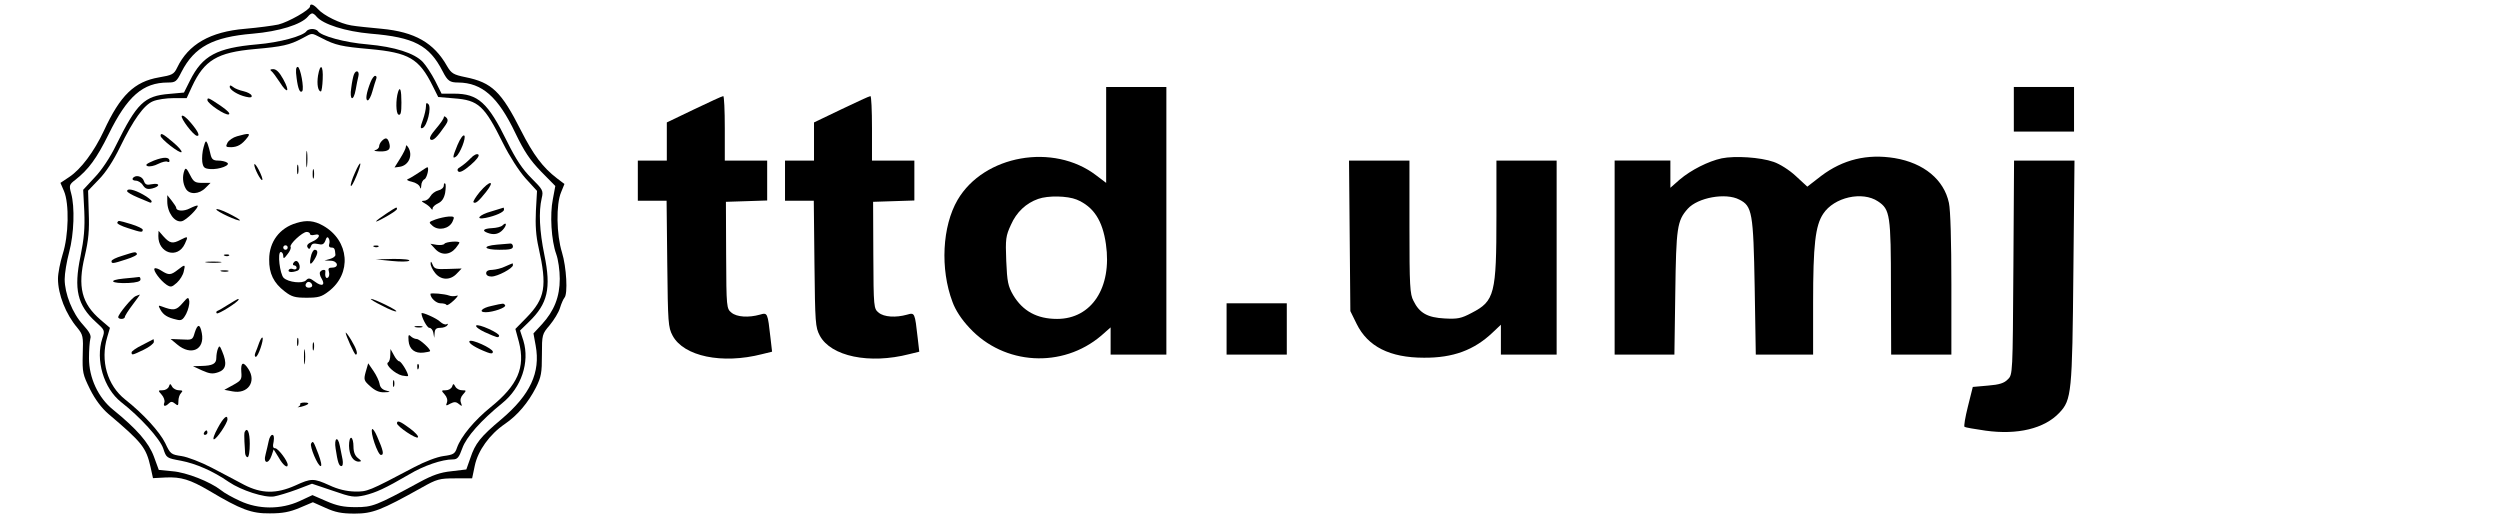 <?xml version="1.0" standalone="no"?>
<!DOCTYPE svg PUBLIC "-//W3C//DTD SVG 20010904//EN"
 "http://www.w3.org/TR/2001/REC-SVG-20010904/DTD/svg10.dtd">
<svg version="1.0" xmlns="http://www.w3.org/2000/svg"
 width="1121pt" height="233pt" viewBox="0 0 1121 233"
 preserveAspectRatio="xMidYMid meet">

<g transform="translate(0,233) scale(0.1,-0.1)"
fill="#000000" stroke="none">
<path d="M1390 2301 c0 -15 -97 -70 -142 -81 -24 -5 -90 -14 -148 -19 -158
-13 -256 -70 -306 -175 -14 -29 -22 -33 -81 -43 -111 -19 -174 -81 -247 -239
-44 -94 -103 -173 -156 -208 l-39 -26 16 -37 c24 -56 21 -200 -6 -283 -11 -36
-21 -85 -21 -110 0 -70 35 -159 87 -220 25 -31 27 -38 24 -119 -2 -81 0 -90
33 -157 23 -46 52 -84 82 -110 151 -128 169 -150 189 -238 l11 -50 57 3 c69 3
109 -9 196 -60 141 -84 189 -102 271 -101 57 0 89 6 134 25 l59 25 56 -25 c44
-20 72 -26 131 -26 81 0 119 15 300 116 69 39 81 42 151 42 l76 0 12 57 c14
67 66 140 135 187 57 39 104 95 139 163 24 48 27 66 27 147 0 91 1 93 35 133
19 23 40 57 46 77 6 20 15 40 20 46 16 17 9 138 -11 203 -25 80 -27 216 -4
270 l15 37 -33 25 c-64 49 -106 105 -162 215 -88 174 -130 215 -249 239 -54
11 -63 17 -82 49 -59 105 -145 154 -294 168 -53 5 -114 11 -136 15 -49 8 -123
44 -149 73 -20 22 -36 27 -36 12z m29 -45 c29 -35 130 -67 243 -77 195 -16
263 -52 323 -169 22 -43 32 -50 70 -50 107 -1 179 -65 256 -227 40 -83 65
-120 115 -172 l64 -65 -11 -59 c-14 -69 -7 -185 15 -246 9 -24 16 -74 16 -111
0 -81 -25 -144 -80 -204 l-38 -41 10 -55 c22 -120 -24 -220 -154 -330 -94 -79
-117 -108 -139 -174 l-18 -51 -67 -8 c-50 -5 -86 -18 -143 -49 -195 -106 -211
-112 -286 -112 -54 0 -84 6 -132 27 l-62 27 -58 -27 c-83 -38 -184 -38 -267 1
-33 15 -71 36 -85 48 -49 38 -154 80 -218 85 l-61 6 -22 60 c-23 62 -76 123
-183 210 -67 54 -108 143 -108 231 0 36 3 75 6 87 5 15 -4 31 -33 63 -47 51
-82 139 -82 204 0 26 9 80 20 121 22 82 26 203 9 264 -10 36 -8 40 18 60 60
47 96 96 150 205 84 171 154 232 266 232 34 0 39 4 61 48 58 112 140 156 319
171 118 10 218 41 248 77 6 8 15 14 19 14 4 0 13 -6 19 -14z"/>
<path d="M1375 2191 c-13 -22 -122 -52 -223 -60 -180 -16 -244 -50 -300 -162
l-27 -54 -66 -6 c-112 -9 -145 -41 -239 -231 -25 -52 -64 -111 -95 -143 l-52
-56 5 -97 c3 -75 -1 -121 -17 -201 -31 -148 -14 -220 69 -295 40 -36 41 -38
29 -73 -32 -97 6 -224 84 -286 85 -66 174 -164 189 -208 14 -43 15 -43 80 -55
67 -13 143 -46 214 -95 56 -38 161 -72 203 -65 18 3 64 17 102 31 l68 26 92
-31 c86 -30 97 -31 144 -21 52 13 90 30 200 94 65 39 147 67 195 67 21 0 28 8
43 50 18 51 84 125 180 203 85 69 123 183 94 279 l-15 46 40 39 c84 81 100
150 69 300 -22 107 -26 194 -12 254 8 34 6 38 -46 90 -40 40 -69 83 -109 164
-86 175 -130 215 -238 215 l-56 0 -29 58 c-16 31 -41 69 -55 84 -38 40 -126
68 -248 79 -101 8 -210 38 -223 60 -4 5 -15 9 -25 9 -10 0 -21 -4 -25 -9z m68
-32 c61 -32 90 -38 215 -49 175 -16 221 -42 282 -165 l25 -50 71 -6 c110 -8
136 -33 220 -202 29 -58 70 -122 100 -156 l52 -57 -5 -89 c-3 -64 0 -112 12
-165 39 -174 30 -228 -55 -315 l-49 -50 16 -59 c29 -114 -5 -193 -126 -291
-74 -60 -134 -132 -152 -183 -9 -27 -16 -31 -61 -37 -29 -4 -84 -25 -131 -50
-205 -108 -209 -110 -267 -109 -36 1 -75 10 -113 28 -71 32 -81 32 -153 -1
-85 -38 -151 -37 -229 3 -33 18 -99 52 -146 77 -48 25 -108 48 -135 52 -47 7
-50 9 -73 58 -25 51 -99 132 -179 195 -81 64 -113 174 -81 281 l12 41 -42 36
c-85 73 -104 148 -71 285 17 73 21 117 18 194 l-3 100 48 50 c31 31 66 85 95
145 60 123 107 189 148 206 19 8 60 14 92 14 l59 0 24 52 c55 118 113 153 281
168 125 11 156 18 213 48 49 26 38 26 88 1z"/>
<path d="M1330 1980 c6 -48 15 -69 25 -59 10 10 -8 109 -20 109 -8 0 -10 -15
-5 -50z"/>
<path d="M1426 1991 c-6 -39 0 -71 13 -71 3 0 7 25 8 55 3 63 -11 74 -21 16z"/>
<path d="M1216 2012 c6 -4 23 -27 38 -50 35 -56 48 -45 16 13 -17 31 -31 45
-45 45 -12 0 -16 -3 -9 -8z"/>
<path d="M1587 1996 c-3 -7 -9 -34 -12 -60 -9 -56 10 -64 20 -8 3 20 9 47 12
60 6 24 -11 31 -20 8z"/>
<path d="M1662 1963 c-19 -48 -25 -83 -13 -83 5 0 15 18 21 41 6 22 14 47 17
55 3 8 1 14 -5 14 -5 0 -14 -12 -20 -27z"/>
<path d="M1030 1941 c0 -14 37 -37 73 -45 21 -5 28 -3 25 6 -3 7 -19 15 -36
19 -18 4 -39 12 -47 19 -10 8 -15 9 -15 1z"/>
<path d="M1785 1918 c-11 -35 -10 -98 2 -102 10 -4 13 10 13 54 0 57 -6 75
-15 48z"/>
<path d="M930 1881 c0 -15 81 -70 96 -64 8 3 -5 17 -37 39 -55 37 -59 38 -59
25z"/>
<path d="M1910 1853 c0 -11 -6 -39 -14 -61 -12 -33 -12 -40 -1 -36 20 8 41 92
26 107 -8 8 -11 6 -11 -10z"/>
<path d="M815 1810 c-6 -10 52 -87 68 -89 15 -2 6 19 -27 58 -20 24 -37 37
-41 31z"/>
<path d="M1990 1804 c0 -6 -16 -29 -35 -51 -24 -28 -32 -44 -24 -49 11 -7 29
10 66 64 12 17 13 26 4 35 -6 6 -11 7 -11 1z"/>
<path d="M720 1721 c0 -14 88 -82 94 -73 3 5 -15 25 -39 45 -45 38 -55 43 -55
28z"/>
<path d="M1063 1719 c-18 -5 -37 -18 -43 -29 -9 -18 -8 -20 17 -20 29 1 48 12
72 43 16 20 7 21 -46 6z"/>
<path d="M2051 1679 c-22 -53 -23 -63 -6 -51 18 13 46 85 37 94 -5 5 -18 -12
-31 -43z"/>
<path d="M1712 1698 c-7 -7 -12 -18 -12 -24 0 -7 -8 -15 -17 -17 -10 -3 -1 -5
19 -6 41 -1 52 9 43 39 -7 23 -16 25 -33 8z"/>
<path d="M913 1670 c-6 -20 -8 -49 -6 -66 4 -25 9 -30 36 -32 41 -3 94 18 75
29 -7 5 -25 9 -40 9 -22 0 -29 6 -34 28 -3 15 -9 36 -13 47 -7 17 -10 15 -18
-15z"/>
<path d="M1820 1672 c0 -7 -12 -31 -26 -53 l-25 -40 23 3 c41 6 61 52 38 88
-7 10 -10 11 -10 2z"/>
<path d="M1373 1615 c0 -33 2 -45 4 -27 2 18 2 45 0 60 -2 15 -4 0 -4 -33z"/>
<path d="M2110 1620 c-14 -15 -34 -31 -45 -38 -13 -7 -17 -14 -10 -21 7 -6 25
3 55 29 28 24 41 42 35 47 -6 5 -20 -1 -35 -17z"/>
<path d="M690 1610 c-33 -14 -41 -20 -28 -25 9 -3 30 1 47 10 18 9 36 13 41
10 6 -3 10 -2 10 3 0 19 -26 19 -70 2z"/>
<path d="M1140 1592 c0 -17 30 -75 36 -69 3 3 -4 22 -15 44 -11 21 -20 32 -21
25z"/>
<path d="M1332 1570 c0 -19 2 -27 5 -17 2 9 2 25 0 35 -3 9 -5 1 -5 -18z"/>
<path d="M1591 1554 c-12 -26 -20 -52 -18 -57 2 -6 13 14 25 43 28 67 21 79
-7 14z"/>
<path d="M827 1566 c-10 -26 -8 -58 6 -82 16 -28 60 -26 89 4 l22 22 -37 0
c-32 0 -39 4 -55 36 -15 30 -20 33 -25 20z"/>
<path d="M1402 1550 c0 -19 2 -27 5 -17 2 9 2 25 0 35 -3 9 -5 1 -5 -18z"/>
<path d="M1878 1556 c-19 -13 -41 -26 -49 -29 -8 -3 -1 -8 18 -12 18 -4 34
-15 36 -24 3 -10 5 -8 6 7 0 12 7 25 14 28 11 4 23 54 13 54 -2 0 -19 -11 -38
-24z"/>
<path d="M595 1530 c-3 -5 3 -10 13 -10 11 0 26 -9 33 -21 11 -16 20 -19 42
-14 36 9 35 26 -2 19 -23 -5 -30 -2 -36 15 -7 22 -39 29 -50 11z"/>
<path d="M1990 1498 c0 -9 -11 -19 -25 -22 -13 -3 -29 -15 -35 -26 -6 -11 -18
-20 -28 -20 -14 -1 -14 -2 3 -12 11 -6 23 -16 27 -22 6 -8 8 -8 8 0 0 6 11 16
24 22 17 8 27 22 32 47 3 20 4 39 0 42 -3 4 -6 -1 -6 -9z"/>
<path d="M2151 1469 c-18 -22 -31 -43 -28 -46 9 -8 23 4 57 47 42 53 16 52
-29 -1z"/>
<path d="M570 1473 c0 -5 21 -17 47 -28 26 -11 51 -21 55 -23 4 -2 8 0 8 5 0
5 -17 19 -39 31 -39 22 -71 29 -71 15z"/>
<path d="M750 1427 c0 -50 33 -96 65 -89 20 4 78 62 71 70 -2 2 -18 -4 -34
-12 -28 -15 -62 -13 -62 3 0 3 -9 17 -20 31 l-20 25 0 -28z"/>
<path d="M970 1391 c0 -9 99 -55 106 -49 2 2 -21 16 -51 31 -30 15 -55 23 -55
18z"/>
<path d="M1735 1374 c-62 -41 -65 -50 -8 -18 29 16 53 32 53 37 0 10 -1 10
-45 -19z"/>
<path d="M2203 1382 c-55 -15 -75 -39 -25 -29 44 9 82 26 82 37 0 5 -1 9 -2 9
-2 -1 -27 -8 -55 -17z"/>
<path d="M1953 1346 c-32 -12 -32 -12 -13 -29 27 -23 74 -13 89 19 10 22 9 24
-17 23 -15 -1 -42 -7 -59 -13z"/>
<path d="M526 1332 c-3 -5 19 -16 48 -25 61 -20 66 -20 66 -7 0 5 -23 16 -52
25 -61 18 -56 17 -62 7z"/>
<path d="M1329 1330 c-75 -22 -122 -84 -122 -163 -1 -63 20 -106 70 -144 31
-24 46 -28 98 -28 52 0 67 4 98 28 106 80 94 228 -24 295 -41 23 -74 26 -120
12z m61 -49 c0 -5 9 -7 20 -4 31 8 24 -16 -9 -30 -21 -9 -27 -17 -22 -26 6
-10 10 -9 15 4 4 13 13 15 31 11 20 -5 27 -2 34 15 5 16 10 19 15 10 4 -6 5
-18 2 -26 -3 -9 1 -15 9 -15 14 0 17 -4 19 -32 1 -7 -10 -15 -24 -19 l-25 -7
28 -1 c32 -1 39 -31 6 -31 -15 0 -19 -4 -14 -19 3 -11 1 -22 -5 -26 -9 -6 -14
7 -11 28 2 10 -17 9 -24 -3 -3 -5 0 -18 7 -29 18 -30 2 -38 -30 -14 -23 17
-29 18 -40 6 -15 -16 -79 -9 -100 11 -17 16 -29 116 -13 116 6 0 11 -8 11 -17
0 -15 4 -13 19 7 11 13 17 28 14 33 -7 11 53 67 72 67 8 0 15 -4 15 -9z m-100
-61 c0 -5 -4 -10 -10 -10 -5 0 -10 5 -10 10 0 6 5 10 10 10 6 0 10 -4 10 -10z
m110 -171 c0 -5 -7 -9 -15 -9 -15 0 -20 12 -9 23 8 8 24 -1 24 -14z"/>
<path d="M1396 1188 c-11 -43 -6 -53 13 -23 18 29 18 45 2 45 -5 0 -11 -10
-15 -22z"/>
<path d="M1315 1150 c-3 -5 -1 -10 4 -10 6 0 11 -5 11 -11 0 -6 -7 -9 -15 -6
-8 4 -17 2 -20 -3 -7 -11 15 -13 38 -4 9 3 13 13 10 25 -6 21 -18 25 -28 9z"/>
<path d="M2253 1319 c-6 -6 -27 -11 -47 -12 -38 -2 -47 -11 -20 -21 28 -11 51
-6 69 14 19 21 17 38 -2 19z"/>
<path d="M710 1272 c-1 -78 87 -105 119 -35 16 34 14 35 -19 18 -36 -19 -48
-17 -77 15 l-22 25 -1 -23z"/>
<path d="M1993 1237 c-3 -5 -18 -7 -34 -5 l-29 5 22 -24 c27 -29 65 -27 91 4
9 11 17 23 17 25 0 9 -61 4 -67 -5z"/>
<path d="M2228 1233 c-69 -6 -59 -23 12 -23 47 0 60 3 60 15 0 8 -6 14 -12 13
-7 -1 -34 -3 -60 -5z"/>
<path d="M1678 1223 c7 -3 16 -2 19 1 4 3 -2 6 -13 5 -11 0 -14 -3 -6 -6z"/>
<path d="M548 1183 c-27 -8 -48 -18 -48 -24 0 -12 5 -12 66 8 29 9 51 20 48
25 -6 10 -7 10 -66 -9z"/>
<path d="M1008 1183 c7 -3 16 -2 19 1 4 3 -2 6 -13 5 -11 0 -14 -3 -6 -6z"/>
<path d="M1755 1160 c39 -4 74 -4 80 1 5 5 -24 8 -70 8 l-80 -2 70 -7z"/>
<path d="M928 1153 c18 -2 45 -2 60 0 15 2 0 4 -33 4 -33 0 -45 -2 -27 -4z"/>
<path d="M1931 1149 c-1 -9 8 -28 20 -43 26 -33 68 -34 97 -3 l22 23 -61 -2
c-54 -2 -61 0 -69 19 -6 15 -9 17 -9 6z"/>
<path d="M2265 1135 c-16 -8 -42 -14 -57 -15 -18 0 -28 -5 -28 -15 0 -9 9 -15
24 -15 27 0 96 37 96 51 0 5 -1 9 -2 8 -2 0 -16 -7 -33 -14z"/>
<path d="M797 1120 c-31 -24 -40 -25 -73 -4 -13 9 -28 14 -31 10 -8 -8 26 -54
54 -73 19 -12 23 -11 46 9 14 13 28 35 31 51 8 32 6 33 -27 7z"/>
<path d="M993 1113 c9 -2 23 -2 30 0 6 3 -1 5 -18 5 -16 0 -22 -2 -12 -5z"/>
<path d="M555 1081 c-74 -7 -58 -23 20 -20 38 2 55 7 55 16 0 7 -3 12 -7 11
-5 -1 -35 -4 -68 -7z"/>
<path d="M1930 1012 c0 -18 26 -42 45 -42 13 0 25 -3 27 -7 2 -5 17 5 33 20
17 16 22 25 13 21 -10 -3 -26 -3 -35 1 -18 7 -83 13 -83 7z"/>
<path d="M608 1002 c-17 -7 -77 -80 -78 -94 0 -5 7 -8 15 -8 8 0 15 4 15 9 0
5 16 30 35 55 19 25 34 46 32 45 -1 0 -10 -3 -19 -7z"/>
<path d="M817 969 c-27 -31 -39 -33 -92 -13 -15 6 -16 4 -6 -14 13 -24 32 -36
72 -45 22 -6 29 -2 44 26 9 18 15 43 14 55 -4 22 -5 22 -32 -9z"/>
<path d="M1025 965 c-22 -14 -44 -27 -50 -29 -5 -2 -7 -7 -3 -11 6 -6 98 52
98 62 0 5 -3 4 -45 -22z"/>
<path d="M1714 959 c32 -17 60 -28 63 -25 6 5 -99 56 -114 56 -4 -1 18 -15 51
-31z"/>
<path d="M2203 958 c-43 -9 -59 -28 -25 -28 33 0 93 21 87 31 -7 10 -5 10 -62
-3z"/>
<path d="M1890 925 c0 -18 25 -65 35 -65 8 0 16 -10 18 -22 l4 -23 2 23 c1 16
7 22 25 22 14 0 28 5 32 12 4 6 3 8 -4 4 -6 -3 -18 2 -28 11 -14 15 -84 46
-84 38z"/>
<path d="M2135 870 c-3 -5 14 -18 38 -29 58 -26 62 -27 65 -17 4 12 -96 57
-103 46z"/>
<path d="M873 838 c-9 -32 -11 -33 -59 -30 l-49 2 30 -25 c62 -52 124 -23 110
51 -8 43 -19 43 -32 2z"/>
<path d="M1863 863 c9 -2 23 -2 30 0 6 3 -1 5 -18 5 -16 0 -22 -2 -12 -5z"/>
<path d="M1550 838 c0 -11 39 -98 45 -98 12 0 3 27 -20 65 -13 22 -25 37 -25
33z"/>
<path d="M1832 802 c3 -38 28 -58 68 -53 14 2 26 4 28 6 7 6 -46 55 -60 55 -8
0 -20 6 -26 12 -10 10 -12 6 -10 -20z"/>
<path d="M1162 793 c-5 -15 -13 -36 -17 -45 -4 -10 -3 -18 2 -18 11 0 37 79
30 86 -3 3 -9 -8 -15 -23z"/>
<path d="M1332 795 c0 -16 2 -22 5 -12 2 9 2 23 0 30 -3 6 -5 -1 -5 -18z"/>
<path d="M638 783 c-27 -13 -48 -28 -48 -33 0 -14 3 -13 55 12 25 12 45 28 45
35 0 7 -1 12 -2 12 -2 -1 -24 -12 -50 -26z"/>
<path d="M2105 800 c-6 -9 30 -31 80 -50 18 -7 25 -6 25 3 -1 15 -98 59 -105
47z"/>
<path d="M1402 775 c0 -16 2 -22 5 -12 2 9 2 23 0 30 -3 6 -5 -1 -5 -18z"/>
<path d="M977 766 c-4 -10 -7 -28 -7 -41 0 -26 -16 -35 -68 -36 l-37 -1 41
-19 c34 -15 47 -17 73 -8 35 12 40 40 17 94 -10 25 -13 27 -19 11z"/>
<path d="M1363 730 c0 -30 2 -43 4 -27 2 15 2 39 0 55 -2 15 -4 2 -4 -28z"/>
<path d="M1750 738 c0 -15 -4 -30 -10 -33 -15 -9 30 -51 63 -59 15 -3 27 -4
27 -1 0 14 -31 65 -40 65 -5 0 -16 12 -24 28 l-15 27 -1 -27z"/>
<path d="M1082 663 c3 -34 0 -39 -36 -59 l-40 -22 37 -7 c68 -13 108 43 71
100 -23 36 -35 31 -32 -12z"/>
<path d="M1640 663 c-10 -36 -8 -40 20 -65 21 -19 40 -28 63 -27 30 1 30 2 7
8 -16 4 -26 15 -28 30 -2 12 -14 38 -27 57 l-24 35 -11 -38z"/>
<path d="M1871 684 c0 -11 3 -14 6 -6 3 7 2 16 -1 19 -3 4 -6 -2 -5 -13z"/>
<path d="M1762 610 c0 -14 2 -19 5 -12 2 6 2 18 0 25 -3 6 -5 1 -5 -13z"/>
<path d="M757 596 c-4 -9 -16 -16 -28 -16 -21 0 -21 -1 -4 -20 9 -10 15 -26
12 -35 -7 -18 4 -20 21 -3 8 8 15 8 27 -2 13 -11 15 -9 15 12 0 13 5 29 12 36
9 9 7 12 -10 12 -11 0 -25 7 -30 16 -8 15 -10 15 -15 0z"/>
<path d="M2027 596 c-4 -9 -16 -16 -28 -16 -21 0 -21 -1 -5 -19 10 -11 14 -25
10 -36 -6 -15 -4 -16 15 -5 18 9 26 9 39 -2 14 -11 15 -11 9 6 -5 12 -1 26 9
37 16 18 16 19 -4 19 -12 0 -25 7 -30 16 -8 15 -10 15 -15 0z"/>
<path d="M1346 518 c2 -3 -2 -9 -8 -12 -7 -3 -2 -3 12 0 35 9 44 19 15 19 -12
0 -21 -3 -19 -7z"/>
<path d="M976 410 c-15 -27 -23 -50 -17 -50 12 0 61 73 61 90 0 24 -19 7 -44
-40z"/>
<path d="M1780 432 c0 -14 88 -73 94 -63 4 5 -13 23 -36 40 -43 32 -58 38 -58
23z"/>
<path d="M1669 406 c-11 -11 25 -116 39 -116 15 0 11 19 -17 83 -9 21 -19 36
-22 33z"/>
<path d="M915 390 c-3 -5 -1 -10 4 -10 6 0 11 5 11 10 0 6 -2 10 -4 10 -3 0
-8 -4 -11 -10z"/>
<path d="M1097 393 c-2 -5 -2 -24 -1 -43 1 -19 3 -43 3 -52 1 -10 6 -18 11
-18 6 0 10 27 10 60 0 52 -11 77 -23 53z"/>
<path d="M1205 353 c-3 -16 -10 -43 -14 -60 -12 -42 13 -47 27 -5 l9 27 23
-37 c19 -34 40 -50 40 -32 0 17 -43 74 -56 74 -10 0 -12 8 -7 30 3 19 1 30 -6
30 -6 0 -13 -12 -16 -27z"/>
<path d="M1565 331 c1 -42 18 -71 44 -71 13 1 13 3 -4 16 -13 10 -20 27 -20
51 0 20 -4 38 -10 40 -6 1 -10 -14 -10 -36z"/>
<path d="M1505 318 c9 -61 15 -78 26 -78 6 0 8 13 5 30 -3 17 -9 44 -12 60 -9
48 -27 36 -19 -12z"/>
<path d="M1395 341 c-7 -13 30 -101 43 -101 6 0 1 24 -10 53 -23 60 -24 62
-33 48z"/>
<path d="M4960 1725 l0 -215 -45 34 c-191 146 -503 91 -621 -110 -69 -118 -79
-310 -23 -458 13 -36 40 -78 76 -116 155 -168 417 -183 591 -35 l42 37 0 -61
0 -61 125 0 125 0 0 600 0 600 -135 0 -135 0 0 -215z m-132 -290 c76 -32 116
-94 131 -200 28 -194 -64 -335 -219 -335 -90 0 -154 35 -197 107 -23 40 -27
59 -31 153 -4 99 -2 112 21 162 25 57 68 97 122 116 45 16 131 14 173 -3z"/>
<path d="M9030 1840 l0 -100 135 0 135 0 0 100 0 100 -135 0 -135 0 0 -100z"/>
<path d="M3113 1840 l-123 -59 0 -85 0 -86 -65 0 -65 0 0 -90 0 -90 64 0 65 0
3 -282 c3 -267 4 -285 24 -323 50 -93 222 -129 401 -83 l45 11 -7 61 c-13 115
-13 115 -48 105 -50 -14 -103 -11 -127 9 -22 18 -23 22 -24 258 l-1 239 93 3
92 3 0 89 0 90 -95 0 -95 0 0 145 c0 80 -3 145 -7 144 -5 0 -63 -27 -130 -59z"/>
<path d="M3773 1840 l-123 -59 0 -85 0 -86 -65 0 -65 0 0 -90 0 -90 64 0 65 0
3 -282 c3 -267 4 -285 24 -323 50 -93 222 -129 401 -83 l45 11 -7 61 c-13 115
-13 115 -48 105 -50 -14 -103 -11 -127 9 -22 18 -23 22 -24 258 l-1 239 93 3
92 3 0 89 0 90 -95 0 -95 0 0 145 c0 80 -3 145 -7 144 -5 0 -63 -27 -130 -59z"/>
<path d="M7720 1620 c-60 -13 -137 -52 -188 -95 l-42 -37 0 61 0 61 -125 0
-125 0 0 -435 0 -435 134 0 134 0 4 278 c4 292 8 322 56 376 45 50 170 73 231
41 58 -29 63 -58 69 -392 l5 -303 128 0 129 0 0 233 c0 259 10 345 45 398 49
75 176 103 246 56 54 -36 58 -60 58 -389 l1 -298 135 0 135 0 0 315 c0 189 -4
334 -11 365 -22 104 -112 179 -243 201 -123 20 -232 -6 -330 -80 l-62 -48 -52
48 c-29 27 -72 54 -99 63 -60 21 -173 28 -233 16z"/>
<path d="M6052 1273 l3 -338 28 -57 c50 -102 149 -152 302 -152 130 -1 225 34
308 113 l37 35 0 -67 0 -67 125 0 125 0 0 435 0 435 -135 0 -135 0 0 -249 c0
-349 -8 -381 -111 -434 -47 -25 -63 -28 -121 -25 -77 4 -113 24 -140 79 -16
30 -18 68 -18 332 l0 297 -136 0 -135 0 3 -337z"/>
<path d="M9028 1130 c-3 -478 -3 -480 -25 -501 -16 -17 -38 -24 -89 -28 l-68
-6 -22 -88 c-12 -48 -19 -89 -15 -91 4 -3 46 -10 94 -17 143 -20 264 9 331 80
55 58 58 89 63 634 l5 497 -136 0 -135 0 -3 -480z"/>
<path d="M5500 855 l0 -115 135 0 135 0 0 115 0 115 -135 0 -135 0 0 -115z"/>
</g>
</svg>
